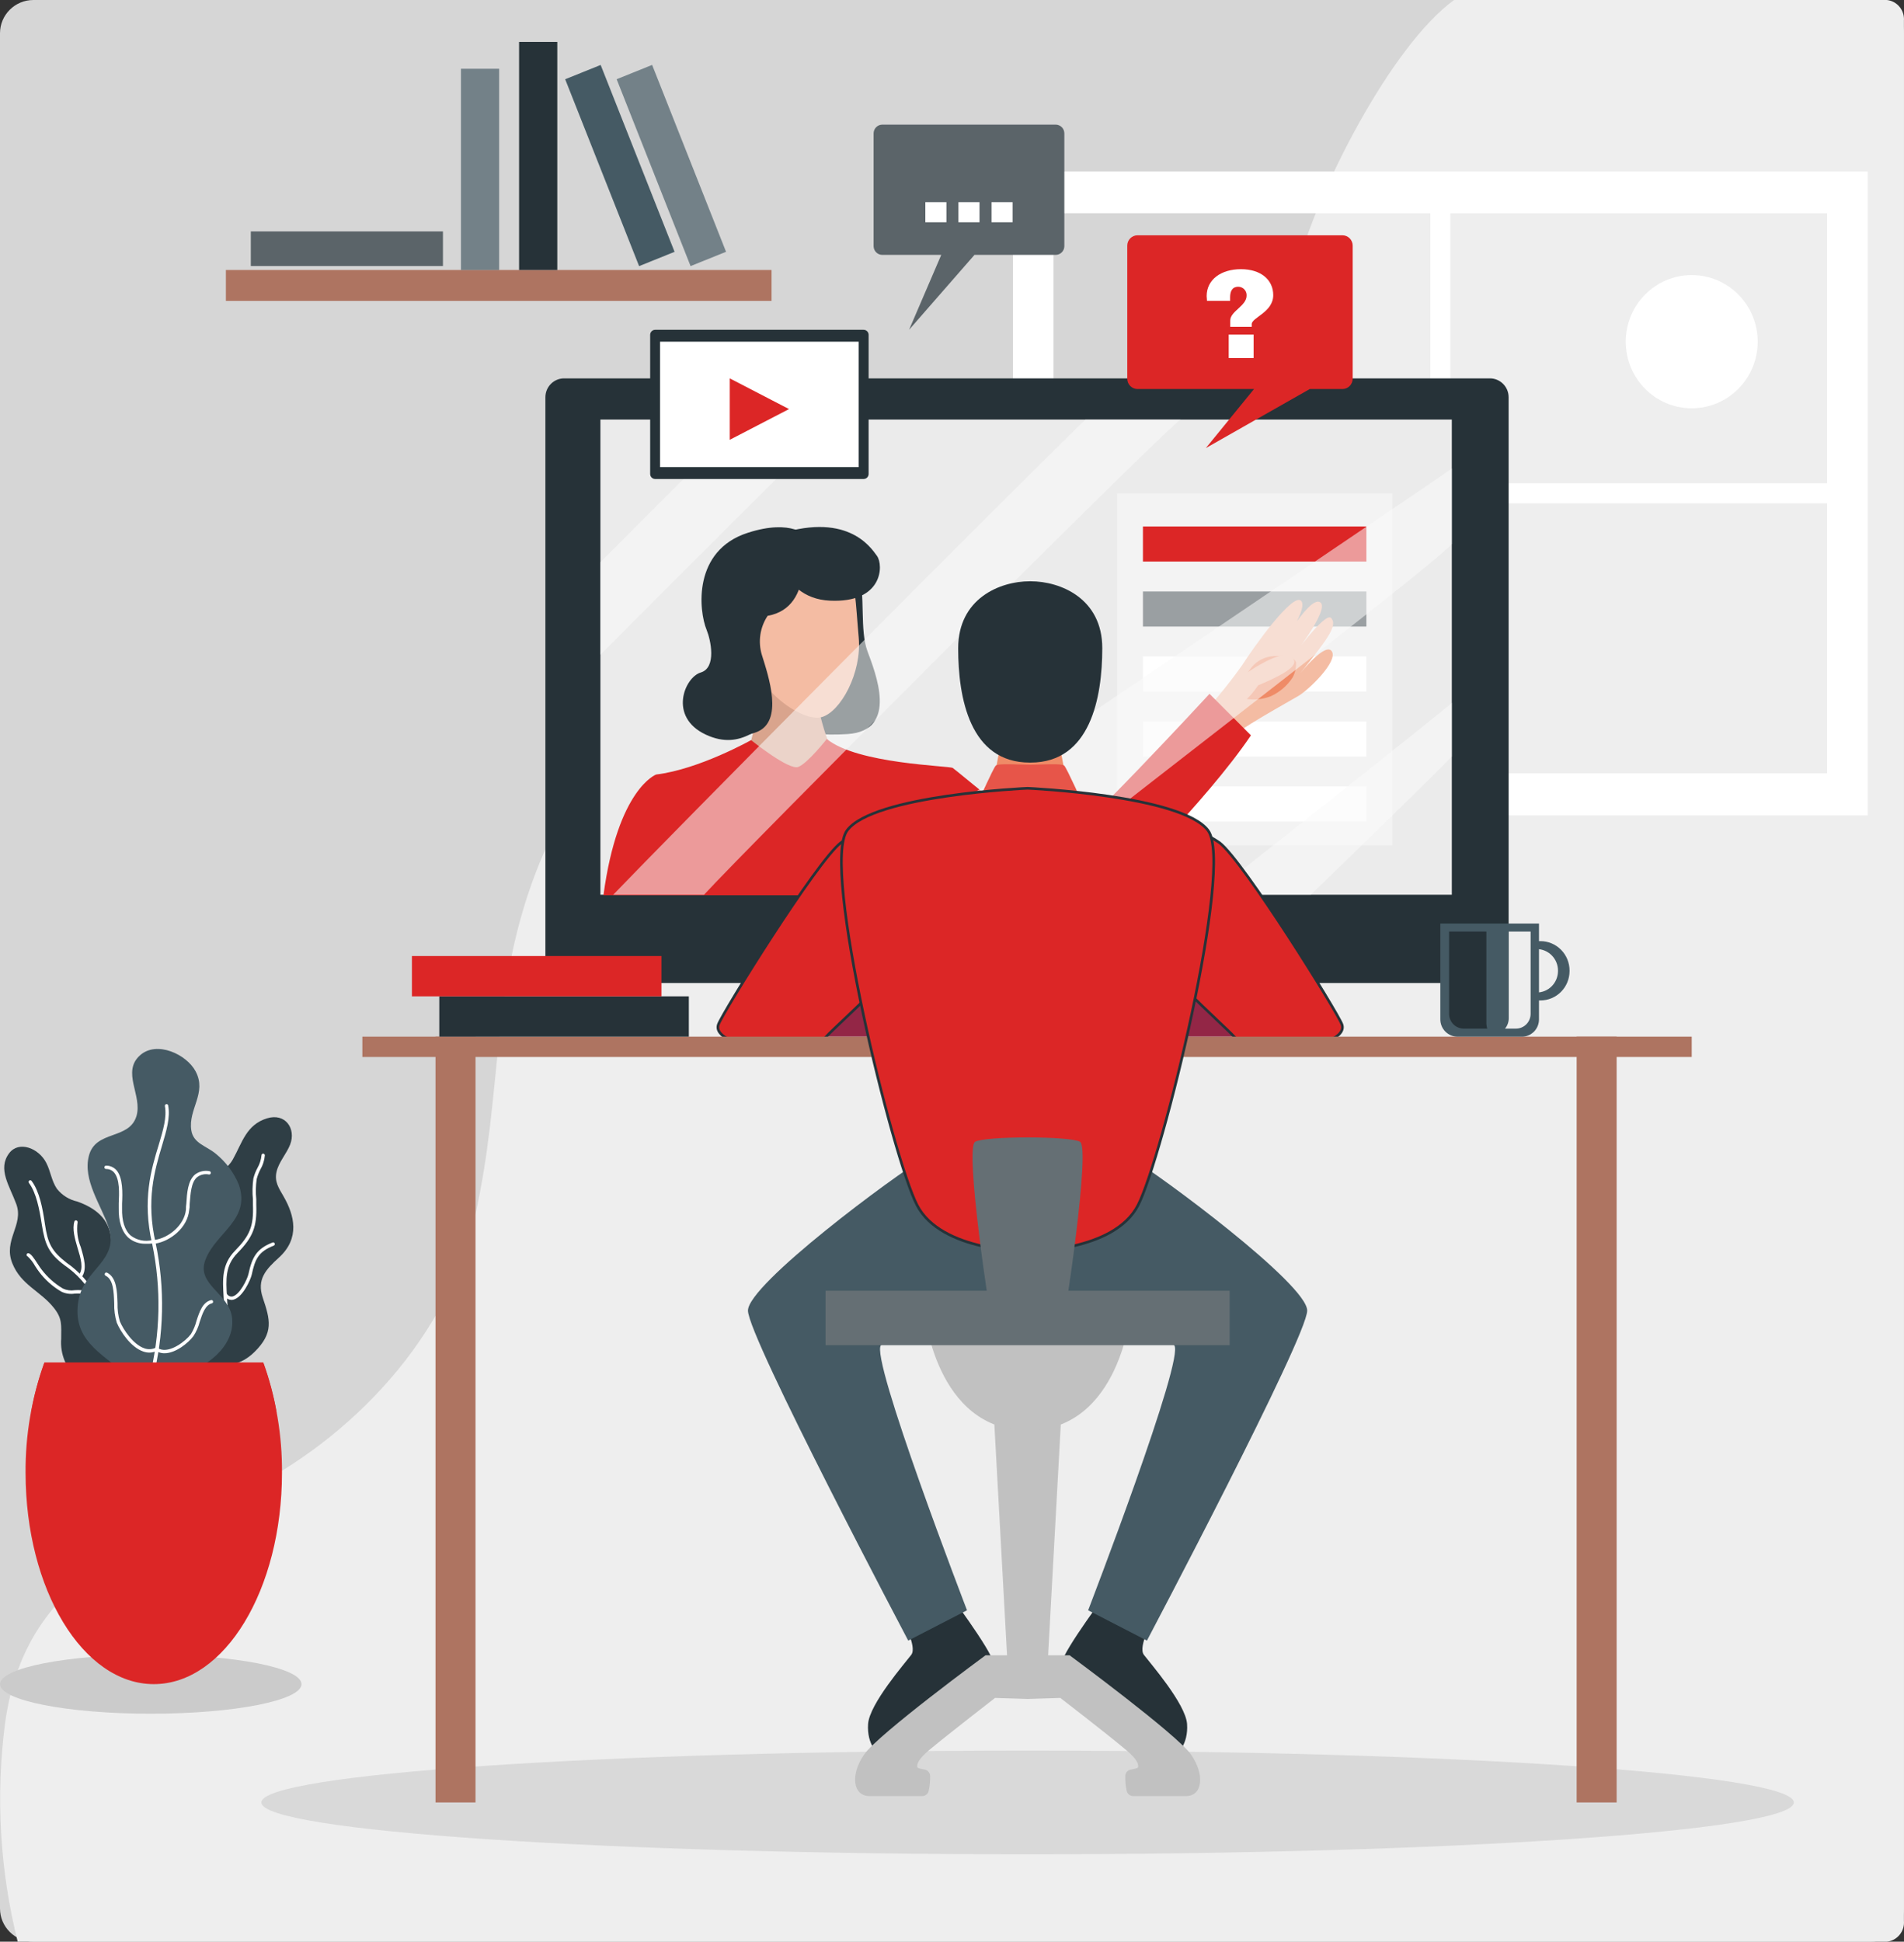 <svg width="720" height="734" viewBox="0 0 720 734" fill="none" xmlns="http://www.w3.org/2000/svg">
<rect x="0" y="0" width="720" height="734" fill="#333333" stroke="none"/>
<g clip-path="url(#clip0_26_2152)">
<path d="M707.368 0H12.632C5.655 0 0 5.627 0 12.569V721.432C0 728.373 5.655 734 12.632 734H707.368C714.345 734 720 728.373 720 721.432V12.569C720 5.627 714.345 0 707.368 0Z" fill="white" fill-opacity="0.8"/>
<path d="M719.974 726.114V7.835C720.122 5.937 719.529 4.056 718.324 2.593C717.118 1.129 715.393 0.199 713.517 0L549.86 0C525.968 17.343 497.578 72.797 489.915 103.351C476.8 155.457 447.959 191.614 433.311 201.3C395.072 226.655 351.96 220.449 310.531 232.208C265.66 244.887 223.829 277.696 204.056 326.151C184.963 373.009 190.539 412.355 179.434 460.538C168.176 509.526 127.754 547.534 89.368 565.257C48.692 584.046 9.35 598.22 1.938 651.239C-1.683 678.881 -0.071 706.965 6.687 734H713.517C715.403 733.801 717.135 732.863 718.342 731.389C719.55 729.914 720.135 728.02 719.974 726.114Z" fill="#EEEEEE"/>
<path d="M383.063 64.81V308.226H706.282V64.81H383.063ZM690.906 292.328H398.364V80.607H690.906V292.328Z" fill="white"/>
<path d="M548.428 73.253H540.892V299.706H548.428V73.253Z" fill="white"/>
<path d="M700.906 182.664H388.44V190.27H700.906V182.664Z" fill="white"/>
<path d="M388.591 700.962C548.617 700.962 678.345 692.187 678.345 681.362C678.345 670.537 548.617 661.762 388.591 661.762C228.565 661.762 98.837 670.537 98.837 681.362C98.837 692.187 228.565 700.962 388.591 700.962Z" fill="#D9D9D9"/>
<path d="M114.012 636.635C114.012 642.822 88.487 647.817 57.007 647.817C25.527 647.817 0 642.822 0 636.635C0 630.448 25.526 625.479 57.005 625.479C88.485 625.479 114.012 630.474 114.012 636.635Z" fill="#CBCBCB"/>
<path d="M399.219 96.352H368.493L343.776 124.649L355.936 96.352H333.621C332.752 96.346 331.922 95.994 331.31 95.372C330.698 94.75 330.354 93.909 330.354 93.033V50.432C330.354 49.556 330.698 48.715 331.31 48.094C331.922 47.472 332.752 47.119 333.621 47.113H399.219C400.087 47.119 400.918 47.472 401.53 48.094C402.142 48.715 402.485 49.556 402.485 50.432V93.056C402.479 93.928 402.133 94.763 401.522 95.38C400.911 95.997 400.083 96.346 399.219 96.352Z" fill="#5B6469"/>
<path d="M357.89 84.031H349.92V76.422H357.89V84.031Z" fill="white"/>
<path d="M370.401 84.031H362.432V76.422H370.401V84.031Z" fill="white"/>
<path d="M382.913 84.031H374.944V76.422H382.913V84.031Z" fill="white"/>
<path d="M563.417 143.033H213.313C209.408 143.033 206.242 146.228 206.242 150.17V364.454C206.242 368.395 209.408 371.59 213.313 371.59H563.417C567.322 371.59 570.488 368.395 570.488 364.454V150.17C570.488 146.228 567.322 143.033 563.417 143.033Z" fill="#263238"/>
<path d="M549.006 158.602H227.044V338.222H549.006V158.602Z" fill="#EBEBEB"/>
<path d="M526.521 186.466H422.408V319.558H526.521V186.466Z" fill="#F3F3F3"/>
<path d="M516.698 199.018H432.206V212.278H516.698V199.018Z" fill="#DC2626"/>
<path d="M516.698 223.587H432.206V236.847H516.698V223.587Z" fill="#263238" fill-opacity="0.43"/>
<path d="M516.698 248.157H432.206V261.418H516.698V248.157Z" fill="white"/>
<path d="M516.698 272.727H432.206V285.987H516.698V272.727Z" fill="white"/>
<path d="M516.698 297.297H432.206V310.557H516.698V297.297Z" fill="white"/>
<path d="M305.28 202.847C305.28 202.847 322.439 202.847 324.826 214.232C327.213 225.618 325.102 238.194 328.016 246.131C330.931 254.068 340.051 276.227 320.479 277.495C300.908 278.763 297.868 273.109 292.969 272.906C288.07 272.703 281.01 284.341 266.84 277.673C252.67 271.005 258.851 256.044 264.981 254.218C271.111 252.393 268.698 241.743 267.242 238.194C264.177 230.815 261.916 208.097 282.794 201.402C299.702 195.951 305.28 202.847 305.28 202.847Z" fill="#263238"/>
<path d="M288.923 243.797C287.667 259.011 286.638 276.99 280.432 289.817C281.135 295.978 284.502 307.563 300.23 307.263C313.546 306.908 317.465 298.515 318.545 292.252C312.045 280.205 308.335 266.829 307.692 253.128C301.486 253.102 293.043 246.865 288.923 243.797Z" fill="#D9A48D"/>
<path d="M293.27 208.476C293.27 208.476 314.801 209.515 319.249 214.004C323.697 218.493 323.495 227.645 324.726 241.007C325.957 254.37 317.842 269.152 310.657 271.104C303.472 273.056 283.725 260.582 280.961 239.79C278.197 218.997 284.98 207.766 293.27 208.476Z" fill="#F4BCA3"/>
<path d="M455.069 269.628C460.341 263.827 465.266 257.714 469.818 251.321C473.865 244.932 488.912 223.809 492.026 227.131C495.141 230.453 482.177 247.897 482.177 247.897C482.177 247.897 494.74 225.229 499.136 227.613C503.531 229.996 487.403 250.103 487.403 250.103C487.403 250.103 501.051 230.946 503.382 233.627C505.713 236.308 502.929 240.521 491.699 254.495C491.699 254.495 501.321 242.451 503.658 246.254C505.994 250.057 495.016 260.656 491.095 263.014C487.175 265.372 468.484 275.515 463.259 280.459C463.285 280.46 454.265 275.77 455.069 269.628Z" fill="#F4BCA3"/>
<path d="M490.091 250.413C488.985 247.548 484.539 247.877 481.849 248.029C480.245 248.081 478.668 248.468 477.219 249.167C475.771 249.865 474.481 250.859 473.432 252.086C472.302 253.48 471.397 254.876 470.166 256.194C467.779 258.73 469.387 260.859 470.166 263.599C470.393 264.385 475.618 265.171 480.665 263.143C483.977 261.606 486.796 259.164 488.805 256.095C489.758 254.363 490.202 252.393 490.087 250.415L490.091 250.413Z" fill="#EF8B67"/>
<path d="M472.328 253.786C472.328 253.786 484.313 245.57 488.03 248.08C491.748 250.59 488.458 253.786 475.77 259.059C475.77 259.059 471.65 265.323 468.736 266.007C468.154 264.972 467.786 263.829 467.652 262.646C467.518 261.464 467.622 260.266 467.957 259.125C468.293 257.985 468.853 256.924 469.604 256.006C470.355 255.089 471.281 254.333 472.328 253.786Z" fill="#F4BCA3"/>
<path d="M302.842 203.532C302.842 203.532 308.746 229.522 290.28 232.793C288.859 234.923 287.923 237.345 287.541 239.883C287.159 242.422 287.339 245.015 288.069 247.474C290.581 255.563 296.56 272.83 285.984 276.786C275.408 280.742 267.367 274.251 271.638 257.465C275.908 240.68 275.939 231.45 278.547 219.203C281.156 206.956 286.411 197.904 302.842 203.532Z" fill="#263238"/>
<path d="M292.316 202.618C292.316 202.618 293.674 226.098 313.797 227.061C333.92 228.023 334.147 213.647 331.633 210.148C329.118 206.648 319.956 192.932 292.316 202.618Z" fill="#263238"/>
<path d="M312.662 279.346C312.662 279.346 305.426 288.551 301.859 289.919C298.292 291.288 284.023 279.776 284.023 279.776C284.023 279.776 264.376 290.832 248.121 292.784C248.121 292.784 233.624 298.058 228.198 338.424H358.342C358.342 338.424 357.412 329.98 358.342 329.98C359.272 329.98 365.503 338.424 375.603 338.424H419.876C419.876 338.424 456.23 302.926 473.039 277.976L457.38 262.281C457.38 262.281 404.268 319.789 399.847 319.789C395.426 319.789 361.659 291.137 360.276 290.298C358.894 289.46 324.098 288.803 312.662 279.346Z" fill="#DC2626"/>
<path opacity="0.55" d="M495.693 338.216H457.857C457.857 338.216 547.248 267.677 549.006 265.674V285.958C539.108 296.283 495.693 338.216 495.693 338.216Z" fill="#F9F9F9"/>
<path opacity="0.55" d="M549.008 177.085V205.631C542.275 213.948 390.729 329.337 381.507 338.317H313.144C331.408 323.692 542.022 182.359 549.008 177.085Z" fill="#F9F9F9"/>
<path opacity="0.55" d="M410.448 158.602H446.373L445.594 159.26C430.522 172.198 282.819 320.194 266.236 338.222H231.893C254.029 315.148 369.094 198.968 410.448 158.602Z" fill="#F9F9F9"/>
<path opacity="0.55" d="M227.044 247.52V212.508C244.982 194.507 263.981 175.564 281.058 158.602H316.231C290.406 184.059 255.861 218.54 227.044 247.52Z" fill="#F9F9F9"/>
<path d="M338.847 372.502C338.847 372.502 334.727 366.391 322.19 368.471C309.653 370.55 302.343 391.874 302.343 391.874H337.888C337.888 391.874 341.056 375.444 338.847 372.502Z" fill="#932646"/>
<path d="M437.959 372.502C437.959 372.502 442.079 366.391 454.616 368.471C467.153 370.55 474.463 391.874 474.463 391.874H438.918C438.918 391.874 435.748 375.444 437.959 372.502Z" fill="#932646"/>
<path d="M339.449 311.346C331.765 311.707 324.33 314.208 317.968 318.572C308.873 325.519 273.323 382.646 271.671 387.255C270.019 391.864 279.207 395.699 290.815 395.699C302.422 395.699 308.05 396.763 312.446 391.869C316.841 386.974 342.972 364.915 349.856 349.068C356.739 333.221 345.91 310.507 339.449 311.346Z" fill="#DC2626" stroke="#263238"/>
<path d="M439.667 311.346C447.358 311.705 454.801 314.206 461.171 318.572C470.241 325.519 505.792 382.646 507.45 387.255C509.108 391.864 499.913 395.699 488.306 395.699C476.699 395.699 471.071 396.763 466.675 391.869C462.279 386.974 436.149 364.915 429.265 349.068C422.381 333.221 433.109 310.507 439.667 311.346Z" fill="#DC2626" stroke="#263238"/>
<path d="M399.915 277.596H379.069L375.4 297.044H403.609L399.915 277.596Z" fill="#EF8B67"/>
<path d="M389.721 219.733H389.42C378.089 219.733 362.335 226.244 362.335 245.089C362.335 263.933 366.807 288.27 389.42 288.27H389.695C412.307 288.27 416.829 263.776 416.829 245.013C416.829 226.251 401.051 219.733 389.721 219.733Z" fill="#263238"/>
<path d="M358.015 601.262L340.93 611.835C340.93 611.835 346.986 622.408 344.599 625.552C342.212 628.697 328.796 644.088 328.268 651.694C327.741 659.3 331.936 663.915 334.122 663.184C336.308 662.452 376.557 633.517 375.652 628.522C374.748 623.526 358.015 601.262 358.015 601.262Z" fill="#263238"/>
<path d="M419.142 601.262L436.226 611.835C436.226 611.835 430.171 622.408 432.558 625.552C434.945 628.697 448.361 644.088 448.889 651.694C449.416 659.3 445.22 663.915 443.034 663.184C440.848 662.452 400.6 633.517 401.504 628.522C402.409 623.526 419.142 601.262 419.142 601.262Z" fill="#263238"/>
<path d="M179.812 391.874H164.687V681.361H179.812V391.874Z" fill="#AE7461"/>
<path d="M611.339 391.874H596.213V681.361H611.339V391.874Z" fill="#AE7461"/>
<path d="M639.73 391.874H137.026V399.557H639.73V391.874Z" fill="#AE7461"/>
<path d="M427.633 437.768C416.754 431.455 360.402 431.455 349.523 437.768C338.644 444.081 282.844 485.411 282.844 495.427C282.844 505.444 343.444 620.178 343.444 620.178L365.678 608.718C365.678 608.718 328.67 512.67 333.168 508.486C337.666 504.303 388.591 501.158 388.591 501.158C388.591 501.158 439.492 504.328 443.989 508.486C448.486 512.644 411.48 608.718 411.48 608.718L433.714 620.178C433.714 620.178 494.313 505.418 494.313 495.427C494.313 485.436 438.486 444.081 427.633 437.768Z" fill="#455A64"/>
<path d="M402.457 289.435C401.528 288.471 393.489 289.08 389.494 289.08C385.499 289.08 377.459 288.471 376.531 289.435C375.602 290.399 369.194 304.649 369.194 304.649L389.494 308.99L409.819 304.649C409.819 304.649 403.411 290.377 402.457 289.435Z" fill="#E75549"/>
<path d="M450.395 663.256C445.068 655.65 404.468 625.729 404.468 625.729H372.683C372.683 625.729 332.078 655.548 326.756 663.256C321.435 670.965 322.535 678.951 328.792 678.951H348.69C349.274 678.965 349.844 678.772 350.303 678.406C350.761 678.04 351.079 677.525 351.202 676.948C351.576 675.139 351.753 673.294 351.729 671.446C351.735 670.831 351.519 670.234 351.122 669.768C350.724 669.301 350.172 668.997 349.569 668.911C348.338 668.733 346.931 668.429 346.855 667.947C346.654 666.882 347.332 664.905 351.428 661.506C358.765 655.395 376.276 641.855 376.276 641.855L388.637 642.238L400.973 641.855C400.973 641.855 418.556 655.395 425.821 661.506C429.915 664.903 430.595 666.882 430.394 667.947C430.394 668.428 428.911 668.733 427.68 668.911C427.077 668.997 426.525 669.301 426.127 669.768C425.73 670.234 425.514 670.831 425.52 671.446C425.496 673.294 425.673 675.139 426.047 676.948C426.17 677.525 426.488 678.04 426.946 678.406C427.405 678.772 427.975 678.965 428.559 678.951H448.455C454.742 678.951 455.722 670.965 450.395 663.256Z" fill="#C1C1C1"/>
<path d="M388.565 501.157H373.969L381.28 634.275H395.877L403.188 501.157H388.565Z" fill="#C1C1C1"/>
<path d="M388.585 495.429H349.523C349.523 495.429 353.518 540.739 388.59 540.739C423.662 540.739 427.633 495.429 427.633 495.429H388.585Z" fill="#C1C1C1"/>
<path d="M456.826 313.932C446.776 300.594 388.59 297.982 388.59 297.982C388.59 297.982 330.253 300.518 320.329 313.932C310.405 327.345 337.589 437.766 346.784 455.569C355.979 473.371 388.59 472.984 388.59 472.984C388.59 472.984 421.251 473.367 430.371 455.565C439.49 437.762 466.751 327.294 456.826 313.932Z" fill="#DC2626" stroke="#263238"/>
<path d="M408.463 431.66C405.121 429.403 372.032 429.403 368.691 431.66C364.821 434.195 374.194 497.077 375.675 503.392C377.156 509.706 400.02 509.705 401.48 503.392C402.94 497.079 412.332 434.244 408.463 431.66Z" fill="#656F74"/>
<path d="M464.992 487.923H312.188V508.511H464.992V487.923Z" fill="#656F74"/>
<path d="M260.484 376.634H166.119V391.873H260.484V376.634Z" fill="#263238"/>
<path d="M250.133 361.397H155.768V376.637H250.133V361.397Z" fill="#DC2626"/>
<path d="M582.521 355.768H577.145V358.76H581.089C583.228 358.76 585.28 359.618 586.792 361.144C588.305 362.671 589.155 364.741 589.155 366.9V367.077C589.148 369.232 588.296 371.296 586.784 372.817C585.272 374.338 583.224 375.192 581.089 375.192H577.145V378.184H582.521C585.435 378.184 588.23 377.018 590.294 374.941C592.357 372.863 593.519 370.045 593.526 367.104V366.876C593.526 365.417 593.242 363.973 592.689 362.625C592.136 361.277 591.325 360.053 590.303 359.021C589.281 357.99 588.068 357.171 586.733 356.613C585.398 356.055 583.966 355.768 582.521 355.768Z" fill="#455A64"/>
<path d="M575.513 391.874H551.142C549.428 391.874 547.784 391.189 546.569 389.969C545.355 388.749 544.668 387.093 544.66 385.363V349.106H581.969V385.415C581.957 387.134 581.272 388.779 580.064 389.99C578.855 391.202 577.221 391.882 575.518 391.882L575.513 391.874Z" fill="#455A64"/>
<path d="M562.071 386.956V352.142H547.977V383.228C547.973 383.962 548.114 384.69 548.39 385.37C548.667 386.05 549.073 386.667 549.587 387.188C550.1 387.709 550.711 388.122 551.383 388.404C552.055 388.686 552.775 388.831 553.503 388.831H562.397C562.199 388.225 562.089 387.593 562.071 386.956Z" fill="#263238"/>
<path d="M570.537 352.142V384.927C570.533 386.354 570.035 387.735 569.131 388.832H573.276C574.004 388.832 574.725 388.687 575.397 388.405C576.069 388.123 576.679 387.71 577.193 387.189C577.706 386.669 578.113 386.051 578.389 385.371C578.665 384.692 578.806 383.964 578.803 383.229V352.142H570.537Z" fill="#EEEEEE"/>
<path d="M326.584 124.675H247.746C246.705 124.675 245.861 125.526 245.861 126.577V179.164C245.861 180.215 246.705 181.067 247.746 181.067H326.584C327.625 181.067 328.468 180.215 328.468 179.164V126.577C328.468 125.526 327.625 124.675 326.584 124.675Z" fill="#263238"/>
<path d="M324.7 129.163H249.604V176.579H324.7V129.163Z" fill="white"/>
<path d="M275.961 143.033V166.255L298.371 154.638L275.961 143.033Z" fill="#DC2626"/>
<path d="M291.763 102.058H85.421V113.747H291.763V102.058Z" fill="#AE7461"/>
<path d="M210.739 15.848H196.293V102.058H210.739V15.848Z" fill="#263238"/>
<path d="M188.755 25.99H174.309V102.058H188.755V25.99Z" fill="#455A64" fill-opacity="0.68"/>
<path d="M227.139 24.552L213.723 29.959L241.677 100.601L255.093 95.194L227.139 24.552Z" fill="#455A64"/>
<path d="M246.602 24.54L233.187 29.947L261.14 100.59L274.556 95.182L246.602 24.54Z" fill="#455A64" fill-opacity="0.68"/>
<path d="M167.501 87.478H94.843V100.562H167.501V87.478Z" fill="#5B6469"/>
<path d="M430.145 147.061H474.213L455.997 169.374L495.291 147.061H507.651C508.677 147.061 509.661 146.65 510.387 145.917C511.113 145.185 511.52 144.191 511.52 143.156V92.856C511.521 92.343 511.421 91.835 511.227 91.361C511.032 90.887 510.747 90.456 510.388 90.093C510.029 89.73 509.602 89.442 509.132 89.246C508.663 89.049 508.159 88.948 507.651 88.948H430.145C429.119 88.948 428.135 89.36 427.409 90.092C426.684 90.824 426.276 91.818 426.276 92.853V143.231C426.295 144.254 426.712 145.228 427.435 145.944C428.159 146.66 429.132 147.061 430.145 147.061Z" fill="#DC2626"/>
<path d="M481.474 111.565C481.474 118.076 473.334 120.009 473.334 122.545V123.558H465.219V121.151C465.219 117.651 471.4 115.648 471.4 111.768C471.427 111.335 471.367 110.901 471.221 110.493C471.076 110.085 470.849 109.711 470.554 109.395C470.26 109.078 469.904 108.827 469.509 108.655C469.115 108.483 468.689 108.395 468.259 108.396C465.747 108.396 465.169 110.424 465.169 112.427C465.144 112.858 465.144 113.29 465.169 113.72H456.425C456.425 113.082 456.299 112.529 456.299 111.895C456.299 105.657 461.801 101.752 469.262 101.752C476.723 101.752 481.474 105.708 481.474 111.565ZM474.063 135.349H464.641V126.475H474.063V135.349Z" fill="white"/>
<path d="M67.031 517.64C58.715 514.089 52.685 511.129 54.091 497.71C54.266 494.879 55.027 492.117 56.325 489.601C57.623 487.085 59.43 484.872 61.628 483.105C65.296 479.986 67.155 478.819 68.285 473.648C70.019 465.813 67.833 459.372 71.574 452.2C75.544 444.594 84.137 445.329 88.106 438.179C91.573 431.992 93.131 425.171 100.944 422.762C107.854 420.607 112.049 426.592 109.713 432.677C108.332 436.201 105.412 439.244 104.562 442.997C103.712 446.75 105.492 449.209 107.225 452.251C111.37 459.427 113.505 468.098 105.467 475.401C100.643 479.787 96.975 483.571 99.387 490.614C102.151 498.83 103.583 503.851 96.225 511.076C90.722 516.477 85.599 516.147 79.417 516.452C73.865 516.835 66.63 519.216 62.107 515.488L67.031 517.64Z" fill="#2F3E45"/>
<path d="M49.293 517.461C43.339 523.902 38.238 528.951 29.446 521.291C27.273 519.443 25.567 517.099 24.471 514.453C23.374 511.807 22.918 508.936 23.14 506.077C23.14 500.803 23.617 498.471 20.357 494.388C15.325 488.046 7.964 485.766 4.673 477.577C1.105 468.779 9.044 463.125 6.18 455.213C3.668 448.342 -1.03 441.876 3.467 435.942C7.11 431.099 14.647 433.99 17.487 439.568C19.145 442.738 19.446 446.334 21.535 449.406C23.479 451.843 26.193 453.534 29.223 454.198C35.73 456.531 41.559 460.511 42.086 468.929C42.413 474 42.915 478.387 47.814 480.593C52.713 482.799 55.878 484.447 56.833 492.307C57.592 498.393 55.628 501.867 53.618 506.709C51.608 511.551 50.051 518.678 45.855 521.365L49.293 517.461Z" fill="#2F3E45"/>
<path d="M73.135 508.991H72.331C72.164 508.971 72.012 508.885 71.909 508.752C71.805 508.619 71.758 508.449 71.778 508.281C71.798 508.113 71.883 507.96 72.015 507.855C72.147 507.751 72.315 507.703 72.481 507.723C76.601 508.179 80.848 504.376 83.209 501.005C84.746 498.575 85.286 495.639 84.717 492.815L84.567 490.279C84.164 483.661 83.808 477.932 88.913 472.759C94.541 467.002 95.948 463.453 95.647 455.441V453.413C95.388 450.769 95.447 448.105 95.822 445.476C96.162 444.095 96.677 442.765 97.356 441.518C98.201 440.051 98.723 438.417 98.885 436.728C98.885 436.559 98.951 436.397 99.07 436.277C99.189 436.157 99.35 436.09 99.517 436.09C99.687 436.095 99.848 436.167 99.966 436.29C100.084 436.413 100.15 436.577 100.15 436.749C99.993 438.629 99.418 440.449 98.466 442.073C97.861 443.233 97.389 444.458 97.059 445.725C96.705 448.245 96.655 450.799 96.909 453.331C96.909 454.041 96.909 454.751 96.909 455.411C97.21 463.728 95.678 467.657 89.825 473.641C85.102 478.433 85.428 483.631 85.83 490.198L85.981 492.733C86.588 495.847 85.966 499.077 84.248 501.735C81.703 505.29 77.532 508.991 73.135 508.991Z" fill="white"/>
<path d="M87.43 491.396C86.938 491.366 86.459 491.228 86.025 490.992C85.591 490.755 85.213 490.426 84.918 490.027C84.849 489.967 84.793 489.892 84.755 489.808C84.717 489.724 84.698 489.633 84.698 489.54C84.699 489.448 84.719 489.357 84.758 489.273C84.797 489.189 84.853 489.115 84.923 489.055C84.993 488.996 85.075 488.952 85.164 488.928C85.252 488.904 85.345 488.899 85.435 488.914C85.525 488.929 85.611 488.964 85.687 489.016C85.763 489.068 85.826 489.136 85.873 489.216C86.1 489.555 86.422 489.818 86.798 489.972C87.174 490.125 87.587 490.162 87.983 490.077C90.621 489.419 93.486 483.713 93.963 481.583C95.32 475.294 96.977 472.074 103.058 469.691C103.135 469.658 103.218 469.642 103.302 469.643C103.386 469.643 103.468 469.66 103.546 469.693C103.623 469.726 103.692 469.774 103.751 469.835C103.809 469.895 103.855 469.967 103.886 470.045C103.944 470.207 103.936 470.385 103.865 470.541C103.794 470.698 103.666 470.82 103.507 470.882C97.653 473.163 96.423 476.104 95.191 481.861C94.763 483.737 91.8 490.405 88.282 491.293C88.006 491.376 87.718 491.411 87.43 491.396Z" fill="white"/>
<path d="M49.644 514.164C48.486 514.173 47.345 513.886 46.328 513.328C41.956 510.995 39.92 504.174 38.137 498.114C37.471 495.498 36.562 492.952 35.423 490.508C32.804 485.659 29.074 481.512 24.545 478.413C18.415 473.874 17.008 470.45 15.827 463.022C14.897 456.961 13.691 450.876 10.978 447.224C10.918 447.159 10.873 447.082 10.844 446.997C10.816 446.913 10.805 446.823 10.813 446.735C10.821 446.646 10.847 446.56 10.89 446.482C10.933 446.404 10.991 446.336 11.062 446.282C11.132 446.229 11.213 446.19 11.299 446.17C11.385 446.15 11.474 446.148 11.561 446.164C11.648 446.181 11.73 446.216 11.803 446.266C11.875 446.317 11.936 446.382 11.982 446.458C14.872 450.313 16.128 456.601 17.007 462.838C18.062 469.987 19.519 472.981 25.248 477.391C29.912 480.611 33.76 484.893 36.478 489.892C37.655 492.428 38.597 495.068 39.292 497.778C41.001 503.584 42.96 510.151 46.828 512.231C47.631 512.634 48.507 512.865 49.402 512.909C50.297 512.953 51.191 512.809 52.029 512.486C52.108 512.459 52.192 512.448 52.275 512.454C52.359 512.46 52.44 512.482 52.515 512.52C52.59 512.558 52.656 512.61 52.711 512.674C52.766 512.738 52.807 512.812 52.833 512.892C52.882 513.054 52.868 513.228 52.793 513.379C52.718 513.531 52.588 513.647 52.431 513.704C51.528 513.989 50.59 514.144 49.644 514.164Z" fill="white"/>
<path d="M30.325 482.953C30.187 482.962 30.05 482.916 29.945 482.825C29.811 482.723 29.722 482.572 29.699 482.404C29.675 482.237 29.718 482.067 29.819 481.931C31.678 479.522 30.547 475.694 29.342 471.788C28.312 468.263 27.232 464.612 28.162 461.645C28.233 461.517 28.346 461.417 28.482 461.364C28.618 461.31 28.768 461.305 28.907 461.35C29.046 461.395 29.165 461.487 29.244 461.611C29.324 461.735 29.358 461.882 29.342 462.028C28.913 465.217 29.329 468.463 30.547 471.436C31.778 475.594 33.06 479.905 30.823 482.847C30.674 482.946 30.492 482.982 30.317 482.947L30.325 482.953Z" fill="white"/>
<path d="M36.606 491.522H36.379C35.59 491.197 34.833 490.798 34.118 490.331C33.081 489.585 31.867 489.13 30.6 489.012C29.83 488.961 29.058 488.961 28.289 489.012C26.581 489.283 24.832 489.036 23.264 488.302C19.936 486.376 17.03 483.788 14.722 480.696C14.32 480.185 13.818 479.403 13.265 478.566C12.534 477.224 11.594 476.009 10.482 474.966C10.338 474.917 10.217 474.817 10.14 474.685C10.063 474.553 10.036 474.397 10.064 474.246C10.091 474.096 10.171 473.96 10.29 473.864C10.408 473.768 10.557 473.719 10.708 473.724C11.689 473.901 12.718 475.398 14.326 477.882C14.854 478.668 15.331 479.454 15.707 479.885C17.918 482.806 20.675 485.261 23.822 487.111C25.206 487.752 26.747 487.964 28.25 487.72C29.086 487.653 29.926 487.653 30.762 487.72C32.236 487.85 33.65 488.376 34.856 489.242C35.516 489.656 36.205 490.02 36.917 490.332C36.995 490.36 37.065 490.404 37.126 490.46C37.185 490.517 37.233 490.585 37.267 490.661C37.299 490.737 37.317 490.819 37.317 490.902C37.317 490.985 37.301 491.067 37.269 491.144C37.215 491.27 37.123 491.375 37.005 491.444C36.888 491.513 36.751 491.542 36.616 491.527L36.606 491.522Z" fill="white"/>
<path d="M46.755 518.831C37.836 511.224 27.235 506.152 29.646 491.699C31.63 479.731 45.298 476.635 41.03 463.809C38.292 455.593 31.207 446.063 33.619 436.906C36.131 427.094 48.869 431.023 51.608 421.87C53.919 414.136 45.83 405.185 53.014 398.872C59.346 393.295 70.597 398.594 73.967 404.983C78.339 413.173 71.129 419.259 72.334 427.22C73.093 432.291 77.987 433.128 81.58 436.119C85.409 439.208 88.406 443.219 90.298 447.783C94.92 461.043 81.705 465.861 77.736 476.08C73.941 485.689 86.831 488.758 87.786 498.393C88.841 509.092 77.485 517.562 68.34 519.312C62.031 520.479 52.383 523.623 46.755 518.831Z" fill="#455A64"/>
<path d="M57.006 521.95H56.83C56.749 521.93 56.673 521.893 56.606 521.841C56.54 521.79 56.485 521.725 56.445 521.651C56.405 521.577 56.38 521.496 56.373 521.412C56.366 521.328 56.376 521.243 56.402 521.163C60.679 504.475 61.066 487.013 57.533 470.148C53.714 453.591 57.182 442.003 60.045 432.697C61.704 427.144 63.136 422.356 62.357 418.118C62.334 417.954 62.373 417.787 62.467 417.65C62.561 417.514 62.702 417.418 62.862 417.383C62.944 417.364 63.028 417.363 63.11 417.38C63.192 417.396 63.269 417.429 63.338 417.477C63.406 417.525 63.464 417.587 63.508 417.658C63.551 417.73 63.58 417.81 63.591 417.893C64.445 422.432 62.959 427.351 61.255 433.107C58.516 442.286 55.125 453.695 58.868 469.924C62.444 487 62.048 504.679 57.712 521.575C57.656 521.71 57.556 521.823 57.428 521.892C57.299 521.962 57.151 521.985 57.008 521.957L57.006 521.95Z" fill="white"/>
<path d="M58.589 469.974C58.435 469.956 58.294 469.881 58.191 469.764C58.088 469.647 58.031 469.497 58.031 469.34C58.031 469.184 58.088 469.033 58.191 468.916C58.294 468.8 58.435 468.725 58.589 468.706C63.815 467.92 69.769 463.103 70.322 457.217C70.3 456.461 70.35 455.705 70.472 454.96C70.698 451.105 71 446.313 73.761 443.981C74.53 443.403 75.409 442.993 76.343 442.775C77.277 442.556 78.245 442.535 79.188 442.713C79.35 442.739 79.495 442.828 79.594 442.96C79.692 443.093 79.736 443.258 79.715 443.423C79.709 443.507 79.686 443.59 79.646 443.665C79.607 443.74 79.552 443.806 79.486 443.859C79.42 443.912 79.343 443.95 79.262 443.97C79.18 443.991 79.095 443.995 79.012 443.981C78.244 443.817 77.45 443.821 76.683 443.992C75.916 444.162 75.195 444.496 74.566 444.97C72.204 446.922 72.053 451.411 71.727 455.113C71.76 455.886 71.701 456.661 71.551 457.42C70.919 464.089 64.441 469.165 58.788 470.098L58.589 469.974Z" fill="white"/>
<path d="M54.801 470.149C52.535 470.172 50.336 469.381 48.595 467.917C46.083 465.66 44.776 461.756 44.901 456.583V454.859C45.077 451.182 45.354 445.68 43.092 443.17C42.719 442.76 42.264 442.436 41.757 442.217C41.251 441.999 40.703 441.891 40.153 441.902C40.064 441.908 39.975 441.896 39.891 441.865C39.807 441.834 39.731 441.786 39.667 441.724C39.603 441.661 39.553 441.586 39.52 441.502C39.487 441.419 39.472 441.329 39.476 441.24C39.479 441.15 39.502 441.062 39.541 440.981C39.581 440.901 39.637 440.83 39.705 440.773C39.774 440.716 39.854 440.674 39.94 440.65C40.025 440.626 40.115 440.621 40.203 440.634C40.921 440.636 41.632 440.788 42.289 441.08C42.946 441.373 43.536 441.799 44.022 442.333C46.534 445.198 46.358 451.055 46.157 455.012V456.737C46.031 461.504 47.162 465.078 49.423 467.057C50.587 467.947 51.934 468.561 53.364 468.856C54.795 469.15 56.273 469.116 57.689 468.756C57.855 468.729 58.026 468.77 58.162 468.87C58.299 468.97 58.391 469.12 58.417 469.288C58.444 469.457 58.403 469.629 58.304 469.766C58.206 469.904 58.056 469.997 57.89 470.024C56.866 470.162 55.831 470.204 54.8 470.151L54.801 470.149Z" fill="white"/>
<path d="M62.207 511.555C61.424 511.564 60.648 511.417 59.921 511.123C59.833 511.101 59.75 511.061 59.679 511.003C59.607 510.946 59.549 510.874 59.508 510.792C59.467 510.71 59.444 510.62 59.44 510.528C59.436 510.437 59.453 510.345 59.487 510.26C59.522 510.175 59.575 510.099 59.641 510.036C59.708 509.973 59.787 509.926 59.874 509.897C59.96 509.869 60.052 509.859 60.142 509.869C60.233 509.879 60.32 509.909 60.398 509.957C64.166 511.504 69.97 507.218 72.162 504.379C73.131 502.811 73.852 501.1 74.297 499.308C75.428 495.861 76.609 492.26 79.8 491.473C79.88 491.446 79.964 491.436 80.048 491.444C80.132 491.453 80.213 491.48 80.285 491.524C80.357 491.567 80.419 491.626 80.466 491.696C80.514 491.767 80.545 491.847 80.559 491.93C80.582 492.011 80.589 492.095 80.578 492.178C80.568 492.261 80.541 492.341 80.498 492.413C80.456 492.484 80.399 492.547 80.332 492.596C80.265 492.644 80.188 492.679 80.107 492.696C77.595 493.335 76.54 496.576 75.509 499.718C75.016 501.619 74.219 503.427 73.148 505.068C71.177 507.701 66.428 511.555 62.207 511.555Z" fill="white"/>
<path d="M56.605 511.3C55.748 511.315 54.896 511.169 54.093 510.869C49.47 509.246 45.626 503.49 44.169 500.017C43.448 497.654 43.117 495.187 43.188 492.715C43.038 488.277 42.862 483.713 39.998 482.268C39.915 482.237 39.84 482.189 39.777 482.126C39.714 482.064 39.664 481.989 39.631 481.907C39.598 481.824 39.583 481.735 39.586 481.646C39.59 481.557 39.611 481.469 39.65 481.389C39.689 481.309 39.744 481.238 39.812 481.181C39.879 481.123 39.958 481.081 40.043 481.056C40.128 481.032 40.217 481.025 40.304 481.037C40.392 481.049 40.476 481.08 40.551 481.127C44.093 482.927 44.294 488.1 44.446 492.664C44.373 494.979 44.672 497.291 45.331 499.51C46.638 502.655 50.356 508.207 54.501 509.653C55.253 509.941 56.058 510.061 56.861 510.004C57.663 509.947 58.444 509.715 59.148 509.324C59.295 509.244 59.468 509.226 59.627 509.274C59.787 509.322 59.922 509.432 60.002 509.579C60.076 509.728 60.091 509.9 60.044 510.06C59.997 510.22 59.892 510.356 59.749 510.441C58.786 510.979 57.709 511.275 56.608 511.303L56.605 511.3Z" fill="white"/>
<path d="M16.782 515.104C11.971 528.442 9.563 542.542 9.672 556.737C9.672 600.882 31.379 636.633 58.161 636.633C84.942 636.633 106.63 600.933 106.63 556.737C106.74 542.542 104.332 528.442 99.52 515.104H16.782Z" fill="#DC2626"/>
<path d="M104.616 534.044C103.508 527.591 101.827 521.252 99.592 515.104H16.782C14.547 521.252 12.866 527.591 11.758 534.044H104.616Z" fill="#DC2626"/>
<path d="M639.728 154.339C653.506 154.339 664.675 143.067 664.675 129.161C664.675 115.256 653.506 103.983 639.728 103.983C625.95 103.983 614.78 115.256 614.78 129.161C614.78 143.067 625.95 154.339 639.728 154.339Z" fill="white"/>
</g>
<defs>
<clipPath id="clip0_26_2152">
<rect width="720" height="734" fill="white"/>
</clipPath>
</defs>
</svg>
